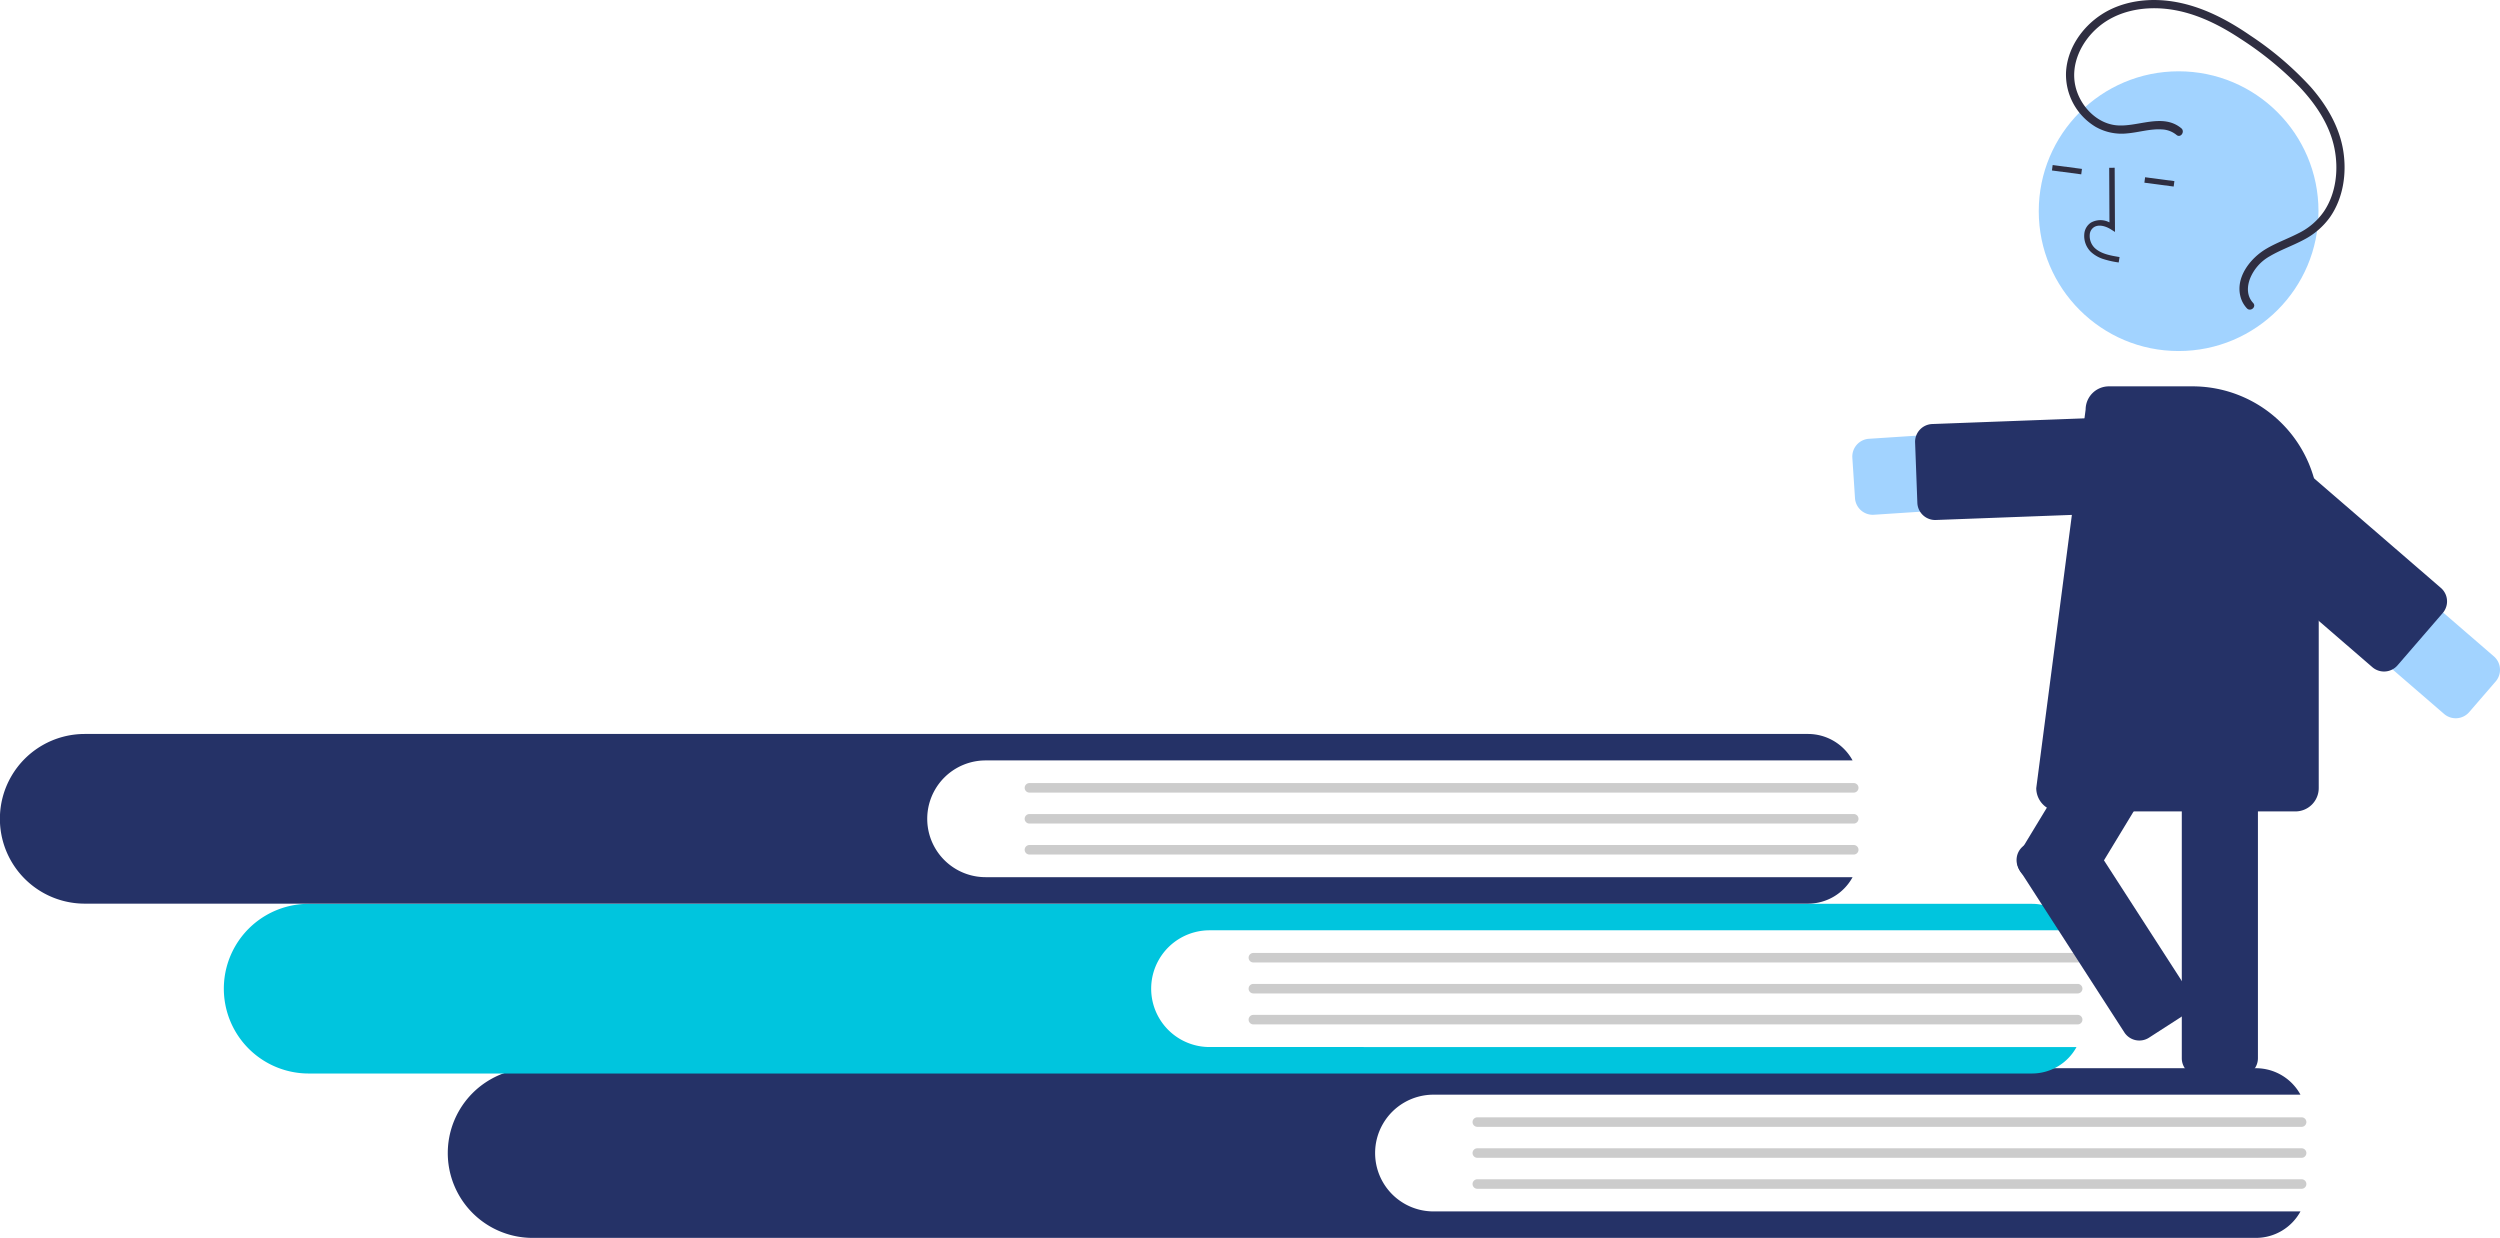 <svg xmlns="http://www.w3.org/2000/svg" width="632.901" height="313.384" viewBox="0 0 632.901 313.384">
  <g id="undraw_road_to_knowledge_m8s0" transform="translate(0 0)">
    <path id="Path_826" data-name="Path 826" d="M557.031,650.074a14.776,14.776,0,1,1,0-29.553H776.516a12.848,12.848,0,0,0-11.273-6.7H328.967a21.478,21.478,0,0,0,0,42.956H765.243a12.848,12.848,0,0,0,11.273-6.7Z" transform="translate(-194.129 -343.392)" fill="#253267"/>
    <path id="Path_827" data-name="Path 827" d="M891.038,634.138H682.36a1.206,1.206,0,1,1,0-2.412H891.038a1.206,1.206,0,0,1,0,2.412Z" transform="translate(-308.36 -348.866)" fill="#ccc"/>
    <path id="Path_828" data-name="Path 828" d="M891.038,645.431H682.36a1.206,1.206,0,1,1,0-2.412H891.038a1.206,1.206,0,1,1,0,2.412Z" transform="translate(-308.36 -352.319)" fill="#ccc"/>
    <path id="Path_829" data-name="Path 829" d="M891.038,656.725H682.36a1.206,1.206,0,1,1,0-2.412H891.038a1.206,1.206,0,0,1,0,2.412Z" transform="translate(-308.36 -355.771)" fill="#ccc"/>
    <path id="Path_830" data-name="Path 830" d="M475.373,590.134a14.776,14.776,0,1,1,0-29.553H694.857a12.848,12.848,0,0,0-11.273-6.7H247.309a21.478,21.478,0,0,0,0,42.956H683.584a12.848,12.848,0,0,0,11.273-6.7Z" transform="translate(-169.164 -325.067)" fill="#00c5de"/>
    <path id="Path_831" data-name="Path 831" d="M809.38,574.2H600.7a1.206,1.206,0,1,1,0-2.412H809.38a1.206,1.206,0,1,1,0,2.412Z" transform="translate(-283.395 -330.541)" fill="#ccc"/>
    <path id="Path_832" data-name="Path 832" d="M809.38,585.491H600.7a1.206,1.206,0,0,1,0-2.412H809.38a1.206,1.206,0,1,1,0,2.413Z" transform="translate(-283.395 -333.993)" fill="#ccc"/>
    <path id="Path_833" data-name="Path 833" d="M809.38,596.784H600.7a1.206,1.206,0,0,1,0-2.412H809.38a1.206,1.206,0,1,1,0,2.412Z" transform="translate(-283.395 -337.446)" fill="#ccc"/>
    <path id="Path_834" data-name="Path 834" d="M393.715,528.194a14.776,14.776,0,0,1,0-29.553H613.2a12.848,12.848,0,0,0-11.273-6.7H165.651a21.478,21.478,0,0,0,0,42.956H601.927a12.848,12.848,0,0,0,11.273-6.7Z" transform="translate(-144.199 -306.13)" fill="#253267"/>
    <path id="Path_835" data-name="Path 835" d="M727.722,512.258H519.044a1.206,1.206,0,1,1,0-2.412H727.722a1.206,1.206,0,1,1,0,2.413Z" transform="translate(-258.43 -311.604)" fill="#ccc"/>
    <path id="Path_836" data-name="Path 836" d="M727.722,523.551H519.044a1.206,1.206,0,1,1,0-2.413H727.722a1.206,1.206,0,1,1,0,2.412Z" transform="translate(-258.43 -315.057)" fill="#ccc"/>
    <path id="Path_837" data-name="Path 837" d="M727.722,534.844H519.044a1.206,1.206,0,1,1,0-2.412H727.722a1.206,1.206,0,1,1,0,2.412Z" transform="translate(-258.43 -318.509)" fill="#ccc"/>
    <path id="Path_838" data-name="Path 838" d="M824.808,401.229a4.513,4.513,0,0,1-4.5-4.218l-.67-10.225a4.513,4.513,0,0,1,4.208-4.8l80.11-5.246a9.637,9.637,0,0,1,1.259,19.232l-80.11,5.246Q824.958,401.229,824.808,401.229Z" transform="translate(-350.697 -270.904)" fill="#a2d3ff"/>
    <path id="Path_839" data-name="Path 839" d="M847.6,402.137a4.519,4.519,0,0,1-4.508-4.345l-.571-15.273a4.513,4.513,0,0,1,4.341-4.678l65.877-2.462a4.513,4.513,0,0,1,4.678,4.341l.571,15.273a4.513,4.513,0,0,1-4.341,4.678l-65.877,2.462C847.715,402.135,847.658,402.137,847.6,402.137Z" transform="translate(-357.695 -270.493)" fill="#253267"/>
    <path id="Path_840" data-name="Path 840" d="M954.531,575.118H944.284a4.518,4.518,0,0,1-4.513-4.513V485.2a4.518,4.518,0,0,1,4.513-4.513h10.247a4.518,4.518,0,0,1,4.513,4.513v85.405a4.518,4.518,0,0,1-4.513,4.513Z" transform="translate(-387.427 -302.69)" fill="#253267"/>
    <path id="Path_841" data-name="Path 841" d="M890.7,513.49l-8.763-5.312a4.518,4.518,0,0,1-1.52-6.2l44.27-73.036a4.518,4.518,0,0,1,6.2-1.52l8.763,5.312a4.518,4.518,0,0,1,1.52,6.2L896.9,511.971a4.518,4.518,0,0,1-6.2,1.52Z" transform="translate(-369.082 -286.206)" fill="#253267"/>
    <circle id="Ellipse_408" data-name="Ellipse 408" cx="35.408" cy="35.408" r="35.408" transform="translate(516.133 18.052)" fill="#a2d3ff"/>
    <path id="Path_842" data-name="Path 842" d="M908.922,308.559a8.4,8.4,0,0,1-3.067-1.8,5.647,5.647,0,0,1-1.651-4.47,3.8,3.8,0,0,1,1.689-2.924,4.913,4.913,0,0,1,4.684-.055l-.065-13.823,1.388-.007.077,16.25-1.07-.673c-1.241-.779-3.012-1.327-4.264-.524a2.439,2.439,0,0,0-1.056,1.888,4.267,4.267,0,0,0,1.227,3.333c1.533,1.465,3.77,1.923,6.321,2.332l-.22,1.371a22.884,22.884,0,0,1-3.994-.9Z" transform="translate(-376.547 -243.01)" fill="#2f2e41"/>
    <rect id="Rectangle_307" data-name="Rectangle 307" width="1.388" height="7.479" transform="translate(519.471 43.157) rotate(-82.477)" fill="#2f2e41"/>
    <rect id="Rectangle_308" data-name="Rectangle 308" width="1.388" height="7.479" transform="translate(542.874 46.247) rotate(-82.477)" fill="#2f2e41"/>
    <path id="Path_843" data-name="Path 843" d="M952.308,472.8H892.6a5.908,5.908,0,0,1-5.9-5.9l12.5-95.854a5.894,5.894,0,0,1,5.9-5.857h21.189a31.959,31.959,0,0,1,31.923,31.923V466.9A5.908,5.908,0,0,1,952.308,472.8Z" transform="translate(-371.201 -267.38)" fill="#253267"/>
    <path id="Path_844" data-name="Path 844" d="M1020.921,440.984a4.52,4.52,0,0,1-.672,4.865l-6.7,7.754a4.512,4.512,0,0,1-6.365.464l-60.75-52.485A9.636,9.636,0,1,1,959.034,387l60.75,52.485a4.487,4.487,0,0,1,1.136,1.5Z" transform="translate(-388.444 -273.33)" fill="#a2d3ff"/>
    <path id="Path_845" data-name="Path 845" d="M1005.088,420.718a4.52,4.52,0,0,1-.672,4.865l-11.443,13.244a4.518,4.518,0,0,1-6.365.464l-49.884-43.1a4.512,4.512,0,0,1-.465-6.365L947.7,376.584a4.513,4.513,0,0,1,6.365-.464l49.884,43.1a4.491,4.491,0,0,1,1.136,1.5Z" transform="translate(-386.017 -270.385)" fill="#253267"/>
    <path id="Path_846" data-name="Path 846" d="M926.717,256.767c-4.733-3.917-11.061-.212-16.413-.738-5.121-.5-9.243-5.01-10.366-9.86-1.31-5.658,1.53-11.406,5.809-15.03,4.686-3.97,10.978-5.2,16.974-4.6,6.872.692,13.2,3.769,18.9,7.528A84.6,84.6,0,0,1,956.748,246.4c4.076,4.333,7.558,9.524,8.751,15.437,1.084,5.373.448,11.362-2.653,15.99a16.8,16.8,0,0,1-6.474,5.543c-2.708,1.394-5.6,2.409-8.224,3.977-3.96,2.37-7.761,7.2-6.413,12.129a6.8,6.8,0,0,0,1.6,2.879c.915.978,2.506-.367,1.589-1.348-1.611-1.721-1.593-4.058-.792-6.165a11.3,11.3,0,0,1,4.916-5.617c2.742-1.637,5.783-2.674,8.6-4.171a18.762,18.762,0,0,0,6.772-5.832c3.31-4.79,4.21-10.958,3.331-16.632-.951-6.14-4.221-11.674-8.275-16.286a81.982,81.982,0,0,0-15.283-13.014c-5.889-4.052-12.375-7.45-19.5-8.588-6.178-.986-12.839-.18-18.16,3.277-4.966,3.228-8.718,8.689-8.987,14.716a15.438,15.438,0,0,0,7.466,13.706,13.261,13.261,0,0,0,7.955,1.684c2.955-.246,5.9-1.208,8.88-1.013a6.207,6.207,0,0,1,3.685,1.408c1.034.856,2.215-.862,1.189-1.711Z" transform="translate(-374.514 -224.308)" fill="#2f2e41"/>
    <path id="Path_847" data-name="Path 847" d="M879.573,532.76q.019-.117.045-.235a4.482,4.482,0,0,1,1.965-2.84l8.611-5.554a4.518,4.518,0,0,1,6.238,1.346L923,566.661a4.514,4.514,0,0,1-1.346,6.239l-8.611,5.554a4.518,4.518,0,0,1-6.239-1.346l-26.564-41.184a4.48,4.48,0,0,1-.663-3.163Z" transform="translate(-369.004 -315.752)" fill="#253267"/>
  </g>
</svg>
